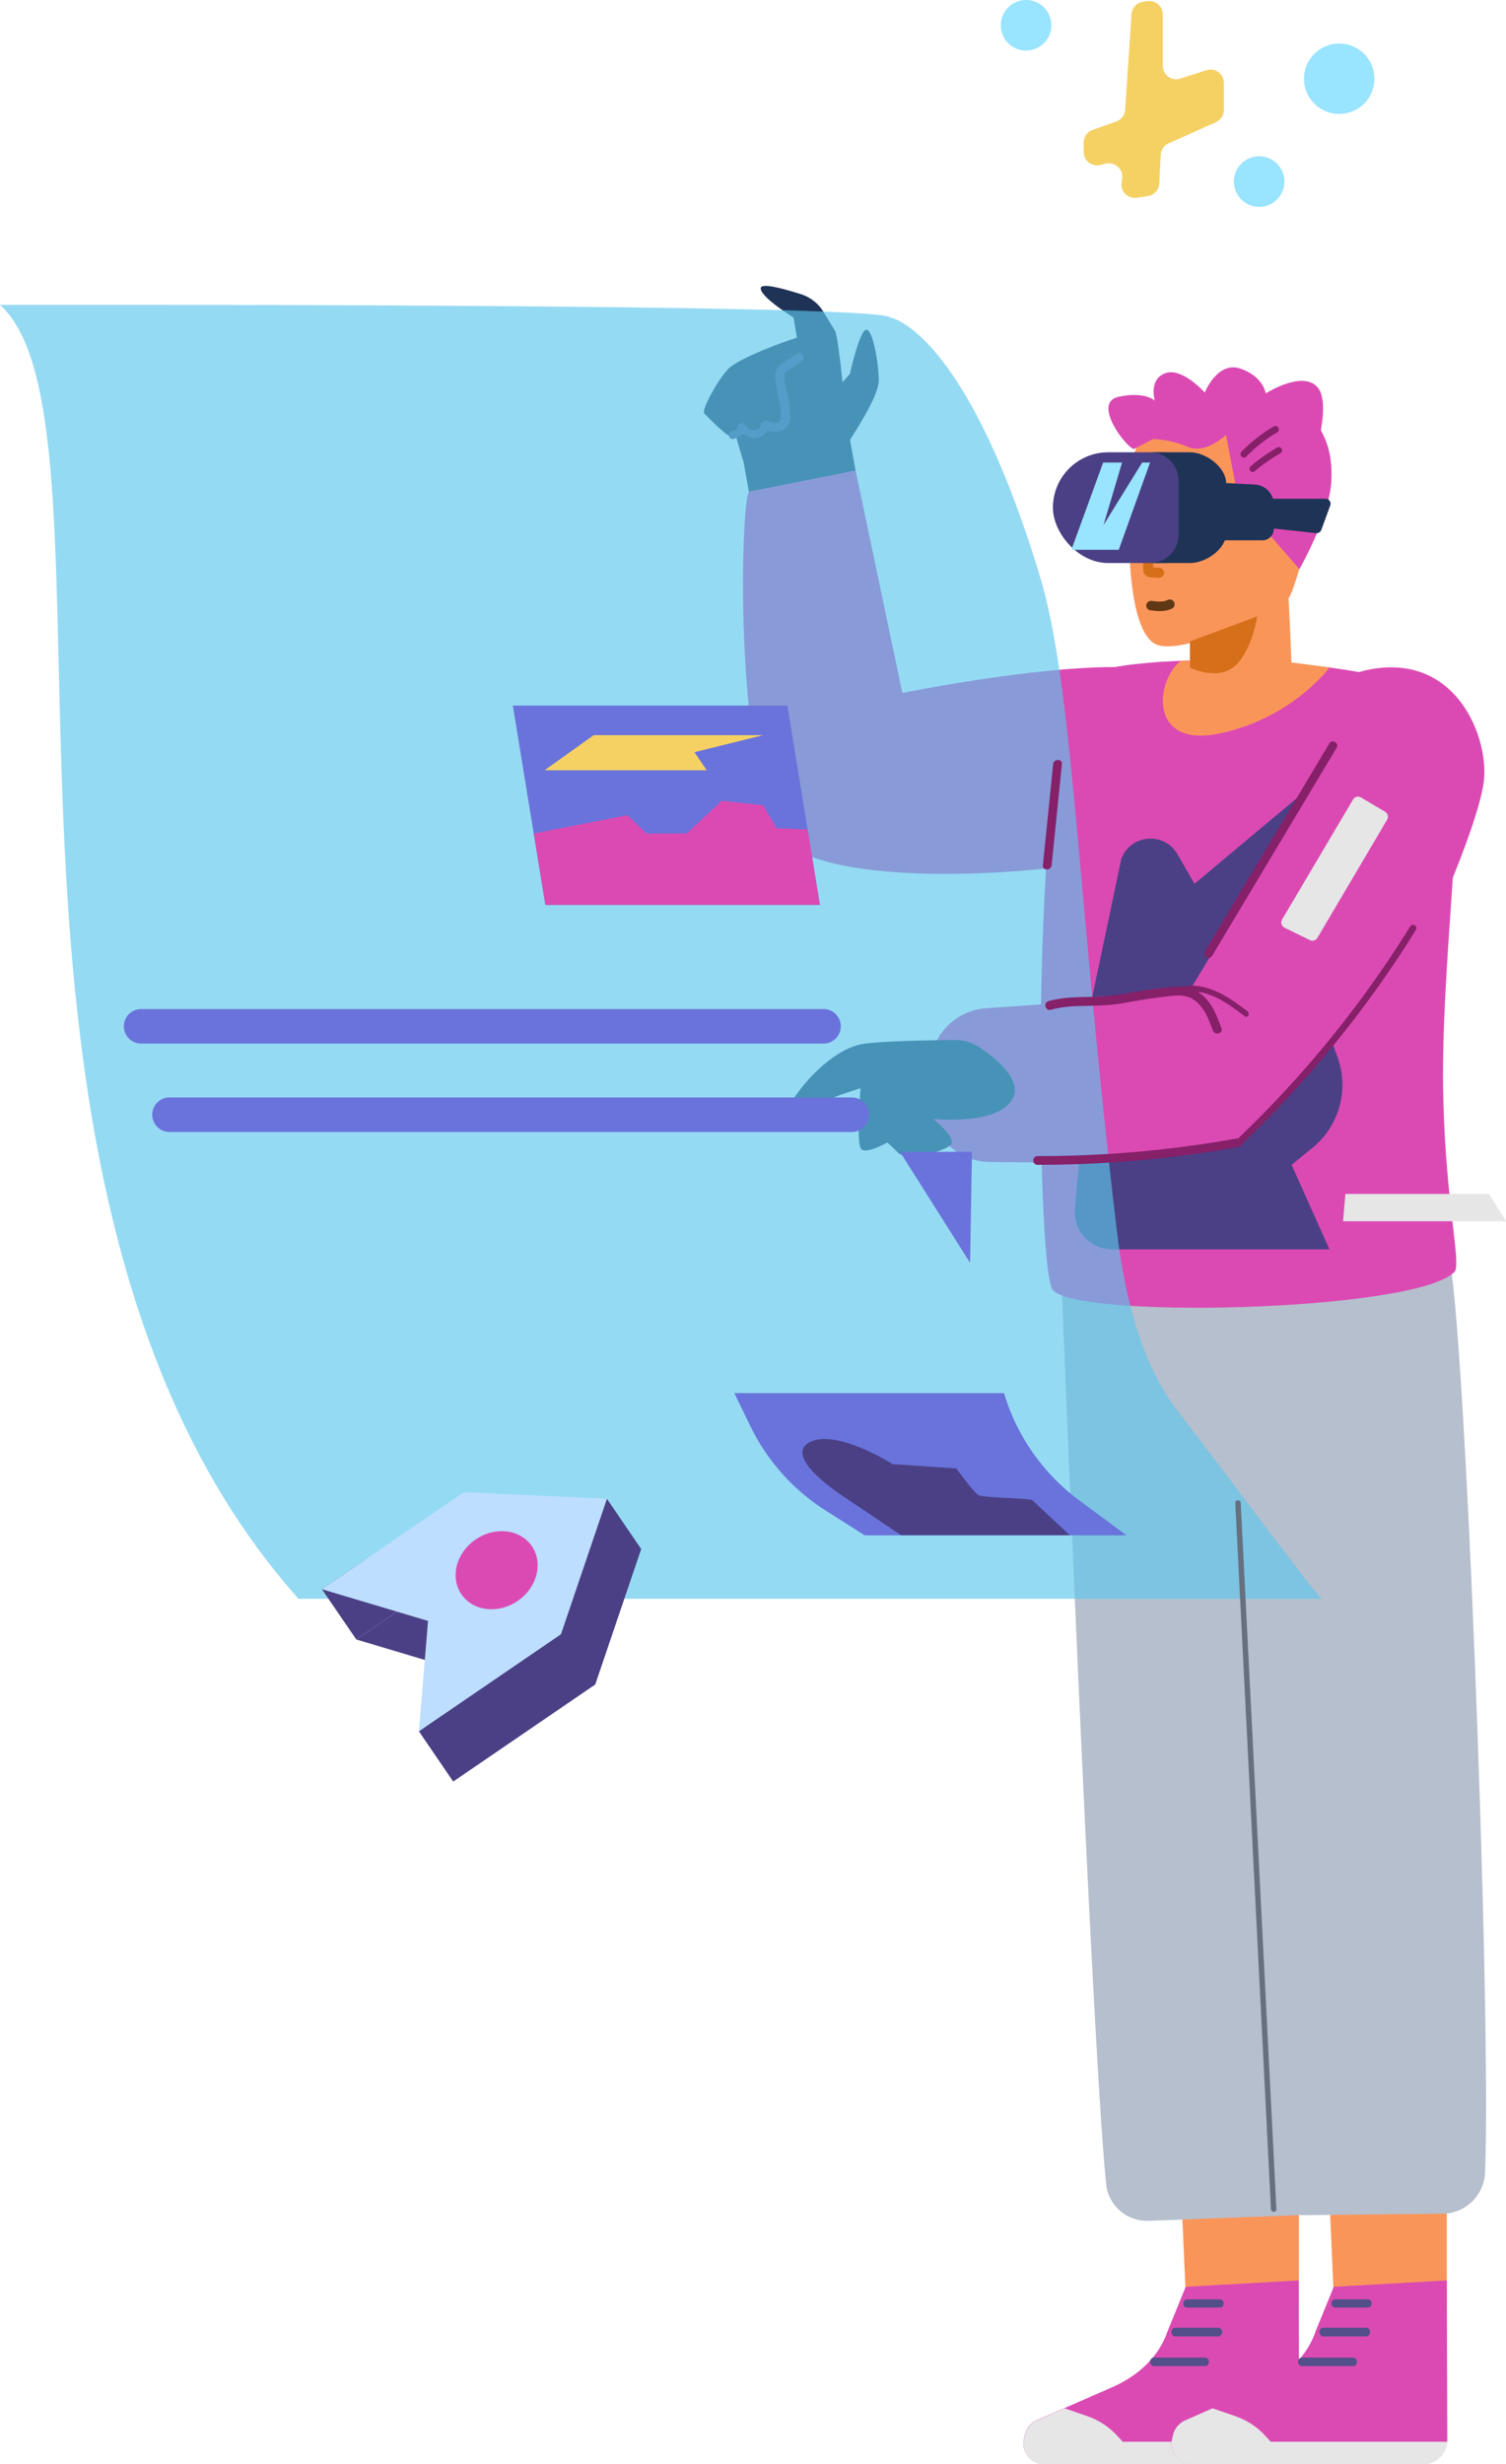 <?xml version="1.0" encoding="UTF-8"?>
<svg id="Camada_2" data-name="Camada 2" xmlns="http://www.w3.org/2000/svg" viewBox="0 0 127.44 208.45">
  <defs>
    <style>
      .cls-1 {
        fill: #bddeff;
      }

      .cls-1, .cls-2, .cls-3, .cls-4, .cls-5, .cls-6, .cls-7, .cls-8, .cls-9, .cls-10, .cls-11, .cls-12, .cls-13, .cls-14, .cls-15, .cls-16, .cls-17 {
        stroke-width: 0px;
      }

      .cls-2 {
        fill: #d66f1a;
      }

      .cls-3 {
        fill: #99e4ff;
      }

      .cls-4 {
        fill: #f5d164;
      }

      .cls-5 {
        fill: #66707f;
      }

      .cls-6 {
        fill: #852069;
      }

      .cls-7 {
        fill: #fa955a;
      }

      .cls-8 {
        fill: #524f8a;
      }

      .cls-9 {
        fill: #1f3357;
      }

      .cls-10 {
        fill: #b6bfcd;
      }

      .cls-11 {
        fill: #4b4085;
      }

      .cls-18 {
        opacity: .65;
      }

      .cls-12 {
        fill: #5cc6ed;
      }

      .cls-13 {
        fill: #603813;
      }

      .cls-14 {
        fill: #6973db;
      }

      .cls-15 {
        fill: #485087;
      }

      .cls-16 {
        fill: #db4ab3;
      }

      .cls-17 {
        fill: #e6e6e6;
      }
    </style>
  </defs>
  <g id="Camada_2-2" data-name="Camada 2">
    <g>
      <g>
        <path class="cls-4" d="M95.21,9.28l.54-8.08c.04-.54.44-.98.98-1.05l.38-.05c.68-.1,1.29.44,1.29,1.13v4.34c0,.77.75,1.32,1.48,1.08l2.21-.71c.73-.24,1.48.31,1.48,1.08v2.27c0,.45-.26.85-.67,1.04l-4.01,1.8c-.39.17-.65.55-.67.98l-.12,2.41c-.03.53-.42.98-.95,1.06l-.93.15c-.75.12-1.41-.51-1.31-1.26l.05-.38c.1-.8-.64-1.44-1.41-1.24l-.43.11c-.72.18-1.42-.36-1.42-1.1v-.8c0-.48.3-.91.76-1.07l2-.71c.43-.15.73-.54.76-1Z"/>
        <circle class="cls-3" cx="113.33" cy="6.66" r="2.98" transform="translate(80.81 115.43) rotate(-76.72)"/>
        <circle class="cls-3" cx="106.55" cy="15.36" r="2.14"/>
        <circle class="cls-3" cx="86.83" cy="2.14" r="2.14" transform="translate(5.79 33.39) rotate(-22.5)"/>
      </g>
      <g>
        <g>
          <path class="cls-7" d="M100.03,186.41c0,.77-.04-.06.32,8.02l9.56.45v-8.98l-9.88.52Z"/>
          <path class="cls-16" d="M100.34,193.44l-1.52,3.72c-.73,2.23-2.56,3.85-4.71,4.79l-6.29,2.75c-.54.21-.95.67-1.09,1.24l-.08.35c-.26,1.1.57,2.16,1.71,2.16h19.52c1.14,0,2.07-.93,2.06-2.07l-.04-13.47-9.56.54Z"/>
          <path class="cls-17" d="M94.99,206.54l-.47-.51c-.67-.73-1.51-1.28-2.44-1.61-.62-.22-1.35-.47-2-.69l-2.25.99c-.54.21-.95.67-1.09,1.24l-.08.35c-.26,1.1.57,2.16,1.71,2.16h19.52c1.09,0,1.98-.84,2.06-1.91h-14.95Z"/>
          <path class="cls-8" d="M101.96,199.44h-4.29c-.46,0-.46.72,0,.72h4.29c.46,0,.46-.72,0-.72Z"/>
          <path class="cls-8" d="M103.06,196.91h-3.57c-.48,0-.48.74,0,.74h3.57c.48,0,.48-.74,0-.74Z"/>
          <path class="cls-8" d="M103.21,194.51h-2.74c-.45,0-.45.7,0,.7h2.74c.45,0,.45-.7,0-.7Z"/>
        </g>
        <g>
          <path class="cls-7" d="M112.55,186.41c0,.77-.04-.06.32,8.02l9.56.45v-8.98l-9.88.52Z"/>
          <path class="cls-16" d="M112.87,193.44l-1.52,3.72c-.73,2.23-2.56,3.85-4.71,4.79l-6.29,2.75c-.54.21-.95.67-1.09,1.24l-.08.35c-.26,1.1.57,2.16,1.71,2.16h19.52c1.14,0,2.07-.93,2.06-2.07l-.04-13.47-9.56.54Z"/>
          <path class="cls-17" d="M107.52,206.54l-.47-.51c-.67-.73-1.51-1.28-2.44-1.61-.62-.22-1.35-.47-2-.69l-2.25.99c-.54.21-.95.67-1.09,1.24l-.08.35c-.26,1.1.57,2.16,1.71,2.16h19.52c1.09,0,1.98-.84,2.06-1.91h-14.95Z"/>
          <path class="cls-8" d="M114.48,199.44h-4.29c-.46,0-.46.72,0,.72h4.29c.46,0,.46-.72,0-.72Z"/>
          <path class="cls-8" d="M115.58,196.91h-3.57c-.48,0-.48.74,0,.74h3.57c.48,0,.48-.74,0-.74Z"/>
          <path class="cls-8" d="M115.74,194.51h-2.74c-.45,0-.45.7,0,.7h2.74c.45,0,.45-.7,0-.7Z"/>
        </g>
        <path class="cls-16" d="M63.37,41.59c-.62.81-1.24,19.83,2.04,28.27,2.33,6,24.63,3.77,25.73,3.13,2.12-1.22,4.68-16.56,3.12-16.56-7.11,0-17.9,2.19-17.9,2.19l-3.96-18.84-9.02,1.79Z"/>
        <g>
          <path class="cls-9" d="M63.37,41.59l-.45-2.52s-2.11-6.52-1.43-7.7c.68-1.18,8.8-4.03,9.16-3.4.36.63.93,7.33.93,7.33l.82,4.5-9.02,1.79Z"/>
          <path class="cls-9" d="M61.49,31.37c-.64.64-2.19,3.32-1.89,3.61.3.3,2.09,2.18,2.44,1.98.35-.2.88-.75.88-.75,0,0-.34-1.93-.34-2.04s-1.09-2.8-1.09-2.8Z"/>
          <path class="cls-9" d="M71.8,37.43c.39-.68,2.56-3.85,2.56-5.24s-.48-4.3-1.05-4.3-1.39,3.74-1.39,3.74l-1.28,1.44,1.16,4.37Z"/>
          <path class="cls-9" d="M70.65,27.97l-.98-1.61c-.42-.69-1.08-1.21-1.85-1.46-1.38-.44-3.45-1.03-3.45-.51,0,.77,2.78,2.47,2.78,2.47l.32,1.94,3.19-.82Z"/>
          <path class="cls-15" d="M67.42,29.92c-.28.19-.57.39-.85.58-.24.16-.53.31-.72.54-.41.5-.25,1.33-.11,1.9.16.69.32,1.35.32,2.06,0,.2.05.59-.16.71-.26.15-.72.01-.97-.08-.11-.04-.21-.03-.28.01-.14.02-.27.13-.27.31,0,.12-.05.22-.16.32-.1.08-.22.12-.37.12-.31,0-.64-.17-.79-.45-.16-.29-.62-.16-.62.17,0,.08-.05.16-.13.22-.12.09-.27.12-.41.16-.41.12-.23.76.18.64.29-.08.59-.22.8-.43.31.24.7.37,1.07.34.42-.04.79-.27.98-.62.57.16,1.35.17,1.7-.35.35-.53.23-1.38.15-1.97-.09-.73-.41-1.45-.4-2.18,0-.13,0-.31.08-.41.08-.11.27-.19.38-.27l.99-.67c.41-.28.02-.94-.39-.66Z"/>
        </g>
        <path class="cls-10" d="M89.79,107.52s2.55,64.63,3.81,77.23c.18,1.82,1.75,3.19,3.58,3.12l12.93-.49-1.85-77.24-18.47-2.62Z"/>
        <path class="cls-10" d="M122.42,105.69c1.39,1.39,3.81,63.8,3.25,78.09-.08,1.93-1.66,3.47-3.59,3.49l-11.97.12-7.81-80.43,20.12-1.26Z"/>
        <path class="cls-16" d="M115.26,56.79c-8.47,2.14-12.79,27.19-12.79,27.19l-19.02,1.31c-2.67.18-4.75,2.41-4.75,5.08v2.83c0,2.8,2.25,5.07,5.05,5.1l16.52.15c7.19.07,13.76-4.11,16.73-10.66,3.83-8.42,7.83-17.27,8.53-21.44.62-3.72-2.27-11.59-10.28-9.57Z"/>
        <path class="cls-16" d="M122.99,60.78c1.12,7.07-1.14,20.65-.85,32.28.22,8.91,1.55,13.93.93,14.55-3.38,3.38-32.55,4.01-34.03,1.44-1.48-2.57-1.81-49.27,2.57-51.8,4.39-2.53,30.53-1.79,31.37,3.54Z"/>
        <path class="cls-11" d="M91.31,98.27l-.35,4c-.16,1.84,1.29,3.42,3.13,3.42h18.41l-3.2-7.15,1.77-1.45c2.25-1.83,3.1-4.88,2.13-7.61l-.53-1.49-8.01,8.77-13.35,1.52Z"/>
        <path class="cls-11" d="M92.43,84.33l2.45-11.65c.76-2.1,3.63-2.36,4.75-.43l1.45,2.51,9.03-7.55-3.46,6.72-6.05,9.97-8.18.43Z"/>
        <path class="cls-7" d="M99.95,55.89c-2.16,1.6-2.86,7.46,3.29,6.15,6.15-1.31,9.27-5.58,9.27-5.58l-3.22-.42-9.34-.15Z"/>
        <path class="cls-9" d="M66.77,93.56c1.44-2.49,4.1-4.91,6.25-5.25,1.62-.26,5.84-.31,7.82-.33.74,0,1.46.21,2.07.63,1.41.95,3.67,2.79,2.75,4.38-1.3,2.25-6.69,1.67-6.69,1.67,0,0,2.06,1.61,1.47,2.2-.59.59-3.73,1.38-4.43.67-.7-.7-.93-.88-.93-.88,0,0-1.75,1.01-2.2.56-.45-.45-.06-5.15-.06-5.15,0,0-2.49.75-2.8,1.07,0,0-1.48,1.93-2.4,2.13-1.47.32-1.39-.73-.84-1.7Z"/>
        <g>
          <path class="cls-7" d="M95.59,46.82s.07,7.01,2.39,7.75c2.66.85,10.51-3.41,11.05-3.95.54-.54,3.86-11.36,1.18-14.04s-11.09-1.92-12.74-.56c-3.17,2.61-1.88,10.79-1.88,10.79Z"/>
          <path class="cls-2" d="M98.09,48.03c-.17-.01-.33-.02-.5-.03,0-.4,0-.8,0-1.2,0-.22-.2-.44-.43-.43-.23.01-.43.19-.43.43v.7c0,.23,0,.47,0,.7,0,.17.06.35.19.47.13.12.3.16.47.17.23.02.46.03.69.04.22.01.44-.21.43-.43-.01-.24-.19-.41-.43-.43Z"/>
          <path class="cls-16" d="M95.95,37.99c-.72-.2-3.54-3.93-1.31-4.42s3.08.32,3.08.32c0,0-.54-1.8.89-2.32,1.43-.52,3.34,1.64,3.34,1.64,0,0,1.06-2.69,3.01-2.03,1.95.66,2.15,2.1,2.15,2.1,0,0,2.99-1.92,4.32-.59.94.94.35,3.52.35,3.69s1.08,1.5.87,4.46c-.21,2.96-2.69,7.31-2.69,7.31l-5.18-5.96-1.04-5.4s-1.71,1.67-3.24,1.01c-1.53-.66-2.92-.66-2.92-.66l-1.62.84Z"/>
          <g>
            <path class="cls-6" d="M107.79,36.07c-1,.59-1.93,1.31-2.74,2.15-.26.27.15.67.41.41.78-.8,1.65-1.49,2.62-2.06.32-.19.03-.68-.29-.5Z"/>
            <path class="cls-6" d="M108.08,37.86c-.81.46-1.57,1-2.27,1.6-.11.1-.1.29,0,.39.11.11.28.1.39,0,.67-.58,1.39-1.08,2.16-1.52.31-.17.03-.65-.28-.48Z"/>
          </g>
          <g>
            <rect class="cls-11" x="89.1" y="38.26" width="14.03" height="9.37" rx="4.68" ry="4.68"/>
            <path class="cls-9" d="M100.71,38.26h-3.39c1.34,0,2.42,1.08,2.42,2.42v4.53c0,1.34-1.08,2.42-2.42,2.42h3.39c1.34,0,3.05-1.19,3.05-2.52v-4.23c0-1.34-1.71-2.62-3.05-2.62Z"/>
            <path class="cls-9" d="M101.63,40.76l4.56.23c.9.05,1.6.79,1.6,1.69v2.06c0,.54-.43.97-.97.97h-4.71l-.49-4.94Z"/>
            <path class="cls-9" d="M106.72,42.19h5.46c.29,0,.49.29.39.56l-.76,2.08c-.07.18-.25.29-.44.27l-4.1-.44-.56-2.47Z"/>
            <polygon class="cls-3" points="90.66 46.51 93.35 39.13 94.95 39.13 93.38 44.42 96.65 39.13 97.32 39.13 94.67 46.51 90.66 46.51"/>
          </g>
          <path class="cls-7" d="M108.88,48.74c.14.23.42,7.72.42,7.72,0,0-2.48,2.59-5.36,2.59s-3.24-1.85-3.24-1.85v-4.13c0-.23,8.18-4.33,8.18-4.33Z"/>
          <path class="cls-2" d="M100.7,54.26l5.69-2.12s-.38,2.71-1.8,4.12-3.89.23-3.89.23v-2.24Z"/>
        </g>
        <g class="cls-18">
          <path class="cls-12" d="M111.87,135.25H25.26C-5.28,101,11.42,36.03,0,25.79c3.72,0,74.31-.14,75.32,1.06,0,0,6.33.97,12.67,21.86,2.85,9.41,3.1,26.46,6.51,55.34.72,6.13,2.24,11.48,5.07,15.19,0,0,0,0,0,0,5.77,7.54,11.93,15.87,12.29,16.01h.01Z"/>
        </g>
        <g>
          <polygon class="cls-14" points="69.38 76.55 46.15 76.55 43.4 59.69 66.63 59.69 69.38 76.55"/>
          <polygon class="cls-16" points="45.17 70.51 53.09 68.96 54.71 70.51 58.1 70.51 61.08 67.74 64.58 68.12 65.71 70.06 68.34 70.17 69.38 76.55 46.15 76.55 45.17 70.51"/>
          <polygon class="cls-4" points="50.24 62.19 64.58 62.19 58.77 63.63 59.8 65.16 46.08 65.16 50.24 62.19"/>
        </g>
        <path class="cls-14" d="M69.69,88.28H11.94c-.81,0-1.46-.66-1.46-1.46h0c0-.81.66-1.46,1.46-1.46h57.75c.81,0,1.46.66,1.46,1.46h0c0,.81-.66,1.46-1.46,1.46Z"/>
        <path class="cls-14" d="M72.09,95.76H14.34c-.81,0-1.46-.66-1.46-1.46h0c0-.81.66-1.46,1.46-1.46h57.75c.81,0,1.46.66,1.46,1.46h0c0,.81-.66,1.46-1.46,1.46Z"/>
        <path class="cls-6" d="M105.58,85.56c-1.5-1.14-3.19-2.35-5.18-2.16-.07,0-.13.04-.16.08-.34-.04-.69-.02-1.04.01-1.15.11-2.31.25-3.45.47-1.11.21-2.19.35-3.33.37-1.24.02-2.49.02-3.69.36-.47.13-.27.87.2.73.98-.28,1.99-.31,3.01-.33,1.02-.01,2.04-.05,3.05-.22,1.07-.19,2.12-.39,3.2-.51.93-.1,1.97-.35,2.8.19.89.58,1.29,1.66,1.64,2.62.17.46.91.26.73-.2-.35-.95-.72-1.94-1.47-2.66-.16-.15-.33-.29-.52-.41,1.48.21,2.78,1.17,3.96,2.07.25.19.48-.23.24-.41Z"/>
        <path class="cls-6" d="M119.33,78.38c-3.19,5.14-6.89,9.96-11.03,14.37-1.14,1.22-2.32,2.4-3.53,3.56-.04,0-.08,0-.12,0-4.33.78-8.72,1.26-13.11,1.42-1.25.05-2.5.07-3.75.07-.47,0-.47.74,0,.74,4.45,0,8.89-.3,13.3-.92,1.26-.17,2.51-.38,3.76-.6.16-.03.24-.13.26-.25,0,0,.01,0,.02-.02,4.39-4.19,8.36-8.81,11.84-13.77.99-1.41,1.94-2.85,2.85-4.32.19-.31-.3-.6-.49-.29Z"/>
        <path class="cls-6" d="M112.49,62.89c-2.74,4.58-5.48,9.17-8.23,13.75-.77,1.29-1.54,2.57-2.31,3.86-.24.4.38.76.62.36l8.23-13.75c.77-1.29,1.54-2.57,2.31-3.86.24-.4-.38-.76-.62-.36Z"/>
        <path class="cls-6" d="M89.12,64.64c-.29,2.85-.58,5.71-.87,8.56-.05.47.69.47.74,0,.29-2.85.58-5.71.87-8.56.05-.47-.69-.47-.74,0Z"/>
        <path class="cls-5" d="M104.53,127.15l3.02,59.74c.02.3.48.28.46-.02l-3.02-59.74c-.02-.3-.48-.28-.46.02Z"/>
        <path class="cls-13" d="M99.34,50.91c-.12-.19-.35-.25-.55-.15-.02,0-.03.02-.05.02-.04.02-.03.02.02,0,0,.01-.06.02-.08.03-.06.02-.12.04-.18.05-.01,0-.09,0-.1.02,0,0,0,0,0,0-.07,0-.14,0-.2.01-.13,0-.26,0-.38-.02-.06,0-.13-.01-.19-.02-.03,0-.07,0-.1-.01.06,0,.07,0,.03,0-.02,0-.04,0-.05,0-.11-.02-.21-.02-.31.04-.08.05-.16.15-.19.24-.02.1-.02.22.04.31.05.08.14.17.24.19.65.09,1.3.16,1.91-.15.19-.1.26-.38.15-.55Z"/>
        <polygon class="cls-14" points="76.16 97.44 82.25 97.44 82.09 106.83 76.16 97.44"/>
        <path class="cls-14" d="M73.18,129.88l-3.3-2.09c-2.75-1.74-4.96-4.21-6.38-7.14l-1.36-2.8h22.82c1.08,3.63,3.32,6.82,6.36,9.07l4,2.96h-22.14Z"/>
        <polygon class="cls-17" points="113.85 101 126.01 101 127.44 103.31 113.65 103.31 113.85 101"/>
        <path class="cls-17" d="M108.49,77.79l6.01-10.16c.14-.23.44-.31.67-.17l2.04,1.21c.23.14.31.44.17.67l-5.9,10c-.13.22-.4.3-.63.19l-2.15-1.05c-.26-.12-.35-.44-.21-.69Z"/>
        <path class="cls-11" d="M76.27,129.88l-4.83-3.24s-5.21-3.32-2.99-4.6c2.22-1.28,7.09,1.82,7.09,1.82l5.39.36s1.46,2.03,1.86,2.26,4.4.26,4.57.43,3.17,2.96,3.17,2.96h-14.27Z"/>
      </g>
      <g>
        <g>
          <polygon class="cls-11" points="27.24 134.44 30.15 138.69 35.14 135.28 30.89 131.95 27.24 134.44"/>
          <polygon class="cls-11" points="38.35 150.71 35.45 146.46 40.3 142.84 38.35 150.71"/>
          <polygon class="cls-11" points="51.36 126.79 54.26 131.04 42.45 139.1 51.36 126.79"/>
          <polygon class="cls-11" points="38.35 150.71 39.12 141.37 30.15 138.69 42.17 130.48 54.26 131.04 50.37 142.5 38.35 150.71"/>
          <polygon class="cls-1" points="35.45 146.46 36.22 137.12 27.24 134.44 39.26 126.23 51.36 126.79 47.47 138.25 35.45 146.46"/>
        </g>
        <ellipse class="cls-16" cx="42.02" cy="132.84" rx="3.61" ry="3.15" transform="translate(-67.59 46.83) rotate(-34.33)"/>
      </g>
    </g>
  </g>
</svg>